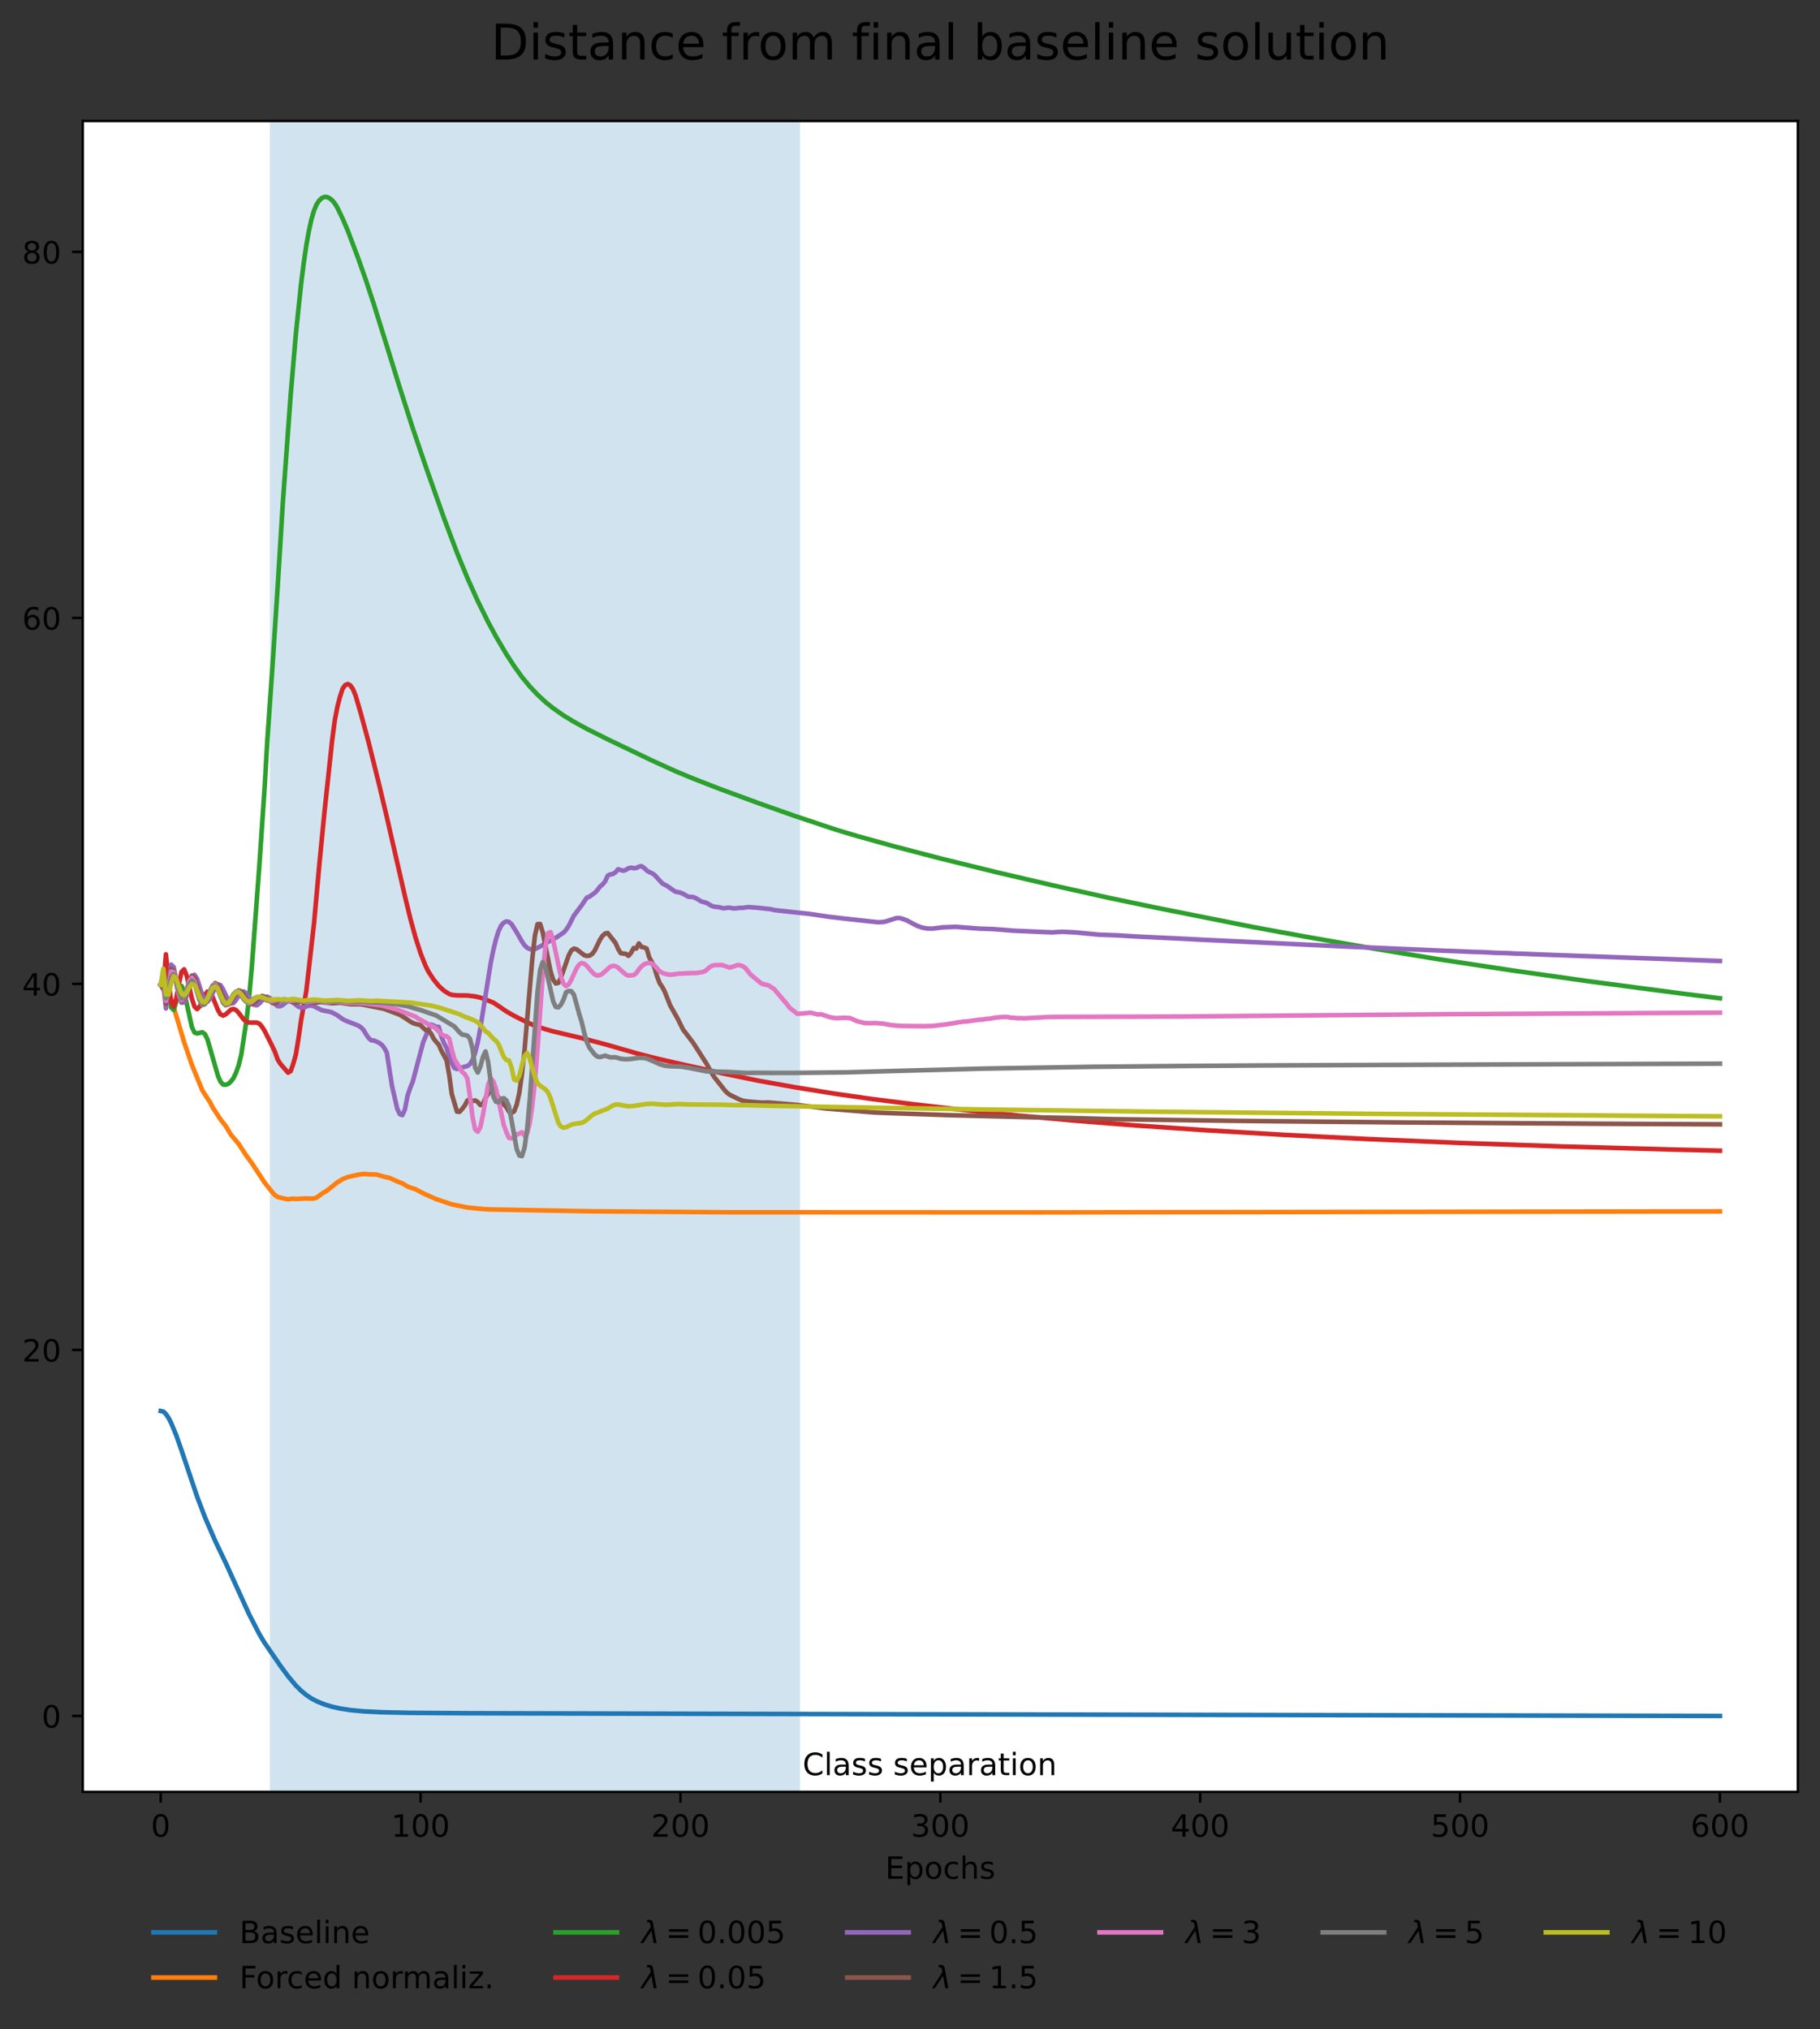 <?xml version="1.0" encoding="utf-8" standalone="no"?>
<!DOCTYPE svg PUBLIC "-//W3C//DTD SVG 1.1//EN"
  "http://www.w3.org/Graphics/SVG/1.1/DTD/svg11.dtd">
<!-- Created with matplotlib (https://matplotlib.org/) -->
<svg height="660.13pt" version="1.1" viewBox="0 0 592.125 660.13" width="592.125pt" xmlns="http://www.w3.org/2000/svg" xmlns:xlink="http://www.w3.org/1999/xlink">
 <rect x="0" y="0" width="592.125" height="660.13" fill="#333333" stroke="none"/>
 <defs>
  <style type="text/css">*{stroke-linecap:butt;stroke-linejoin:round;}</style>
 </defs>
 <g id="figure_1">
  <g id="patch_1">
   <path d="M 0 660.13 
L 592.125 660.13 
L 592.125 0 
L 0 0 
z
" style="fill:none;"/>
  </g>
  <g id="axes_1">
   <g id="patch_2">
    <path d="M 26.925 582.957 
L 584.925 582.957 
L 584.925 39.358 
L 26.925 39.358 
z
" style="fill:#ffffff;"/>
   </g>
   <g id="patch_3">
    <path clip-path="url(#p7d1d1f508d)" d="M 87.798 582.957 
L 260.27 582.957 
L 260.27 39.358 
L 87.798 39.358 
z
" style="fill:#1f77b4;opacity:0.2;"/>
   </g>
   <g id="matplotlib.axis_1">
    <g id="xtick_1">
     <g id="line2d_1">
      <defs>
       <path d="M 0 0 
L 0 3.5 
" id="m29afd9e462" style="stroke:#000000;stroke-width:0.8;"/>
      </defs>
      <g>
       <use style="stroke:#000000;stroke-width:0.8;" x="52.289" xlink:href="#m29afd9e462" y="582.957"/>
      </g>
     </g>
     <g id="text_1">
      <!-- 0 -->
      <g transform="translate(49.107 597.556)scale(0.1 -0.1)">
       <defs>
        <path d="M 31.781 66.406 
Q 24.172 66.406 20.328 58.906 
Q 16.5 51.422 16.5 36.375 
Q 16.5 21.391 20.328 13.891 
Q 24.172 6.391 31.781 6.391 
Q 39.453 6.391 43.281 13.891 
Q 47.125 21.391 47.125 36.375 
Q 47.125 51.422 43.281 58.906 
Q 39.453 66.406 31.781 66.406 
z
M 31.781 74.219 
Q 44.047 74.219 50.516 64.516 
Q 56.984 54.828 56.984 36.375 
Q 56.984 17.969 50.516 8.266 
Q 44.047 -1.422 31.781 -1.422 
Q 19.531 -1.422 13.062 8.266 
Q 6.594 17.969 6.594 36.375 
Q 6.594 54.828 13.062 64.516 
Q 19.531 74.219 31.781 74.219 
z
" id="DejaVuSans-48"/>
       </defs>
       <use xlink:href="#DejaVuSans-48"/>
      </g>
     </g>
    </g>
    <g id="xtick_2">
     <g id="line2d_2">
      <g>
       <use style="stroke:#000000;stroke-width:0.8;" x="136.834" xlink:href="#m29afd9e462" y="582.957"/>
      </g>
     </g>
     <g id="text_2">
      <!-- 100 -->
      <g transform="translate(127.29 597.556)scale(0.1 -0.1)">
       <defs>
        <path d="M 12.406 8.297 
L 28.516 8.297 
L 28.516 63.922 
L 10.984 60.406 
L 10.984 69.391 
L 28.422 72.906 
L 38.281 72.906 
L 38.281 8.297 
L 54.391 8.297 
L 54.391 0 
L 12.406 0 
z
" id="DejaVuSans-49"/>
       </defs>
       <use xlink:href="#DejaVuSans-49"/>
       <use x="63.623" xlink:href="#DejaVuSans-48"/>
       <use x="127.246" xlink:href="#DejaVuSans-48"/>
      </g>
     </g>
    </g>
    <g id="xtick_3">
     <g id="line2d_3">
      <g>
       <use style="stroke:#000000;stroke-width:0.8;" x="221.38" xlink:href="#m29afd9e462" y="582.957"/>
      </g>
     </g>
     <g id="text_3">
      <!-- 200 -->
      <g transform="translate(211.836 597.556)scale(0.1 -0.1)">
       <defs>
        <path d="M 19.188 8.297 
L 53.609 8.297 
L 53.609 0 
L 7.328 0 
L 7.328 8.297 
Q 12.938 14.109 22.625 23.891 
Q 32.328 33.688 34.812 36.531 
Q 39.547 41.844 41.422 45.531 
Q 43.312 49.219 43.312 52.781 
Q 43.312 58.594 39.234 62.25 
Q 35.156 65.922 28.609 65.922 
Q 23.969 65.922 18.812 64.312 
Q 13.672 62.703 7.812 59.422 
L 7.812 69.391 
Q 13.766 71.781 18.938 73 
Q 24.125 74.219 28.422 74.219 
Q 39.75 74.219 46.484 68.547 
Q 53.219 62.891 53.219 53.422 
Q 53.219 48.922 51.531 44.891 
Q 49.859 40.875 45.406 35.406 
Q 44.188 33.984 37.641 27.219 
Q 31.109 20.453 19.188 8.297 
z
" id="DejaVuSans-50"/>
       </defs>
       <use xlink:href="#DejaVuSans-50"/>
       <use x="63.623" xlink:href="#DejaVuSans-48"/>
       <use x="127.246" xlink:href="#DejaVuSans-48"/>
      </g>
     </g>
    </g>
    <g id="xtick_4">
     <g id="line2d_4">
      <g>
       <use style="stroke:#000000;stroke-width:0.8;" x="305.925" xlink:href="#m29afd9e462" y="582.957"/>
      </g>
     </g>
     <g id="text_4">
      <!-- 300 -->
      <g transform="translate(296.381 597.556)scale(0.1 -0.1)">
       <defs>
        <path d="M 40.578 39.312 
Q 47.656 37.797 51.625 33 
Q 55.609 28.219 55.609 21.188 
Q 55.609 10.406 48.188 4.484 
Q 40.766 -1.422 27.094 -1.422 
Q 22.516 -1.422 17.656 -0.516 
Q 12.797 0.391 7.625 2.203 
L 7.625 11.719 
Q 11.719 9.328 16.594 8.109 
Q 21.484 6.891 26.812 6.891 
Q 36.078 6.891 40.938 10.547 
Q 45.797 14.203 45.797 21.188 
Q 45.797 27.641 41.281 31.266 
Q 36.766 34.906 28.719 34.906 
L 20.219 34.906 
L 20.219 43.016 
L 29.109 43.016 
Q 36.375 43.016 40.234 45.922 
Q 44.094 48.828 44.094 54.297 
Q 44.094 59.906 40.109 62.906 
Q 36.141 65.922 28.719 65.922 
Q 24.656 65.922 20.016 65.031 
Q 15.375 64.156 9.812 62.312 
L 9.812 71.094 
Q 15.438 72.656 20.344 73.438 
Q 25.25 74.219 29.594 74.219 
Q 40.828 74.219 47.359 69.109 
Q 53.906 64.016 53.906 55.328 
Q 53.906 49.266 50.438 45.094 
Q 46.969 40.922 40.578 39.312 
z
" id="DejaVuSans-51"/>
       </defs>
       <use xlink:href="#DejaVuSans-51"/>
       <use x="63.623" xlink:href="#DejaVuSans-48"/>
       <use x="127.246" xlink:href="#DejaVuSans-48"/>
      </g>
     </g>
    </g>
    <g id="xtick_5">
     <g id="line2d_5">
      <g>
       <use style="stroke:#000000;stroke-width:0.8;" x="390.47" xlink:href="#m29afd9e462" y="582.957"/>
      </g>
     </g>
     <g id="text_5">
      <!-- 400 -->
      <g transform="translate(380.927 597.556)scale(0.1 -0.1)">
       <defs>
        <path d="M 37.797 64.312 
L 12.891 25.391 
L 37.797 25.391 
z
M 35.203 72.906 
L 47.609 72.906 
L 47.609 25.391 
L 58.016 25.391 
L 58.016 17.188 
L 47.609 17.188 
L 47.609 0 
L 37.797 0 
L 37.797 17.188 
L 4.891 17.188 
L 4.891 26.703 
z
" id="DejaVuSans-52"/>
       </defs>
       <use xlink:href="#DejaVuSans-52"/>
       <use x="63.623" xlink:href="#DejaVuSans-48"/>
       <use x="127.246" xlink:href="#DejaVuSans-48"/>
      </g>
     </g>
    </g>
    <g id="xtick_6">
     <g id="line2d_6">
      <g>
       <use style="stroke:#000000;stroke-width:0.8;" x="475.016" xlink:href="#m29afd9e462" y="582.957"/>
      </g>
     </g>
     <g id="text_6">
      <!-- 500 -->
      <g transform="translate(465.472 597.556)scale(0.1 -0.1)">
       <defs>
        <path d="M 10.797 72.906 
L 49.516 72.906 
L 49.516 64.594 
L 19.828 64.594 
L 19.828 46.734 
Q 21.969 47.469 24.109 47.828 
Q 26.266 48.188 28.422 48.188 
Q 40.625 48.188 47.75 41.5 
Q 54.891 34.812 54.891 23.391 
Q 54.891 11.625 47.562 5.094 
Q 40.234 -1.422 26.906 -1.422 
Q 22.312 -1.422 17.547 -0.641 
Q 12.797 0.141 7.719 1.703 
L 7.719 11.625 
Q 12.109 9.234 16.797 8.062 
Q 21.484 6.891 26.703 6.891 
Q 35.156 6.891 40.078 11.328 
Q 45.016 15.766 45.016 23.391 
Q 45.016 31 40.078 35.438 
Q 35.156 39.891 26.703 39.891 
Q 22.75 39.891 18.812 39.016 
Q 14.891 38.141 10.797 36.281 
z
" id="DejaVuSans-53"/>
       </defs>
       <use xlink:href="#DejaVuSans-53"/>
       <use x="63.623" xlink:href="#DejaVuSans-48"/>
       <use x="127.246" xlink:href="#DejaVuSans-48"/>
      </g>
     </g>
    </g>
    <g id="xtick_7">
     <g id="line2d_7">
      <g>
       <use style="stroke:#000000;stroke-width:0.8;" x="559.561" xlink:href="#m29afd9e462" y="582.957"/>
      </g>
     </g>
     <g id="text_7">
      <!-- 600 -->
      <g transform="translate(550.018 597.556)scale(0.1 -0.1)">
       <defs>
        <path d="M 33.016 40.375 
Q 26.375 40.375 22.484 35.828 
Q 18.609 31.297 18.609 23.391 
Q 18.609 15.531 22.484 10.953 
Q 26.375 6.391 33.016 6.391 
Q 39.656 6.391 43.531 10.953 
Q 47.406 15.531 47.406 23.391 
Q 47.406 31.297 43.531 35.828 
Q 39.656 40.375 33.016 40.375 
z
M 52.594 71.297 
L 52.594 62.312 
Q 48.875 64.062 45.094 64.984 
Q 41.312 65.922 37.594 65.922 
Q 27.828 65.922 22.672 59.328 
Q 17.531 52.734 16.797 39.406 
Q 19.672 43.656 24.016 45.922 
Q 28.375 48.188 33.594 48.188 
Q 44.578 48.188 50.953 41.516 
Q 57.328 34.859 57.328 23.391 
Q 57.328 12.156 50.688 5.359 
Q 44.047 -1.422 33.016 -1.422 
Q 20.359 -1.422 13.672 8.266 
Q 6.984 17.969 6.984 36.375 
Q 6.984 53.656 15.188 63.938 
Q 23.391 74.219 37.203 74.219 
Q 40.922 74.219 44.703 73.484 
Q 48.484 72.75 52.594 71.297 
z
" id="DejaVuSans-54"/>
       </defs>
       <use xlink:href="#DejaVuSans-54"/>
       <use x="63.623" xlink:href="#DejaVuSans-48"/>
       <use x="127.246" xlink:href="#DejaVuSans-48"/>
      </g>
     </g>
    </g>
    <g id="text_8">
     <!-- Epochs -->
     <g transform="translate(288.009 611.234)scale(0.1 -0.1)">
      <defs>
       <path d="M 9.812 72.906 
L 55.906 72.906 
L 55.906 64.594 
L 19.672 64.594 
L 19.672 43.016 
L 54.391 43.016 
L 54.391 34.719 
L 19.672 34.719 
L 19.672 8.297 
L 56.781 8.297 
L 56.781 0 
L 9.812 0 
z
" id="DejaVuSans-69"/>
       <path d="M 18.109 8.203 
L 18.109 -20.797 
L 9.078 -20.797 
L 9.078 54.688 
L 18.109 54.688 
L 18.109 46.391 
Q 20.953 51.266 25.266 53.625 
Q 29.594 56 35.594 56 
Q 45.562 56 51.781 48.094 
Q 58.016 40.188 58.016 27.297 
Q 58.016 14.406 51.781 6.484 
Q 45.562 -1.422 35.594 -1.422 
Q 29.594 -1.422 25.266 0.953 
Q 20.953 3.328 18.109 8.203 
z
M 48.688 27.297 
Q 48.688 37.203 44.609 42.844 
Q 40.531 48.484 33.406 48.484 
Q 26.266 48.484 22.188 42.844 
Q 18.109 37.203 18.109 27.297 
Q 18.109 17.391 22.188 11.75 
Q 26.266 6.109 33.406 6.109 
Q 40.531 6.109 44.609 11.75 
Q 48.688 17.391 48.688 27.297 
z
" id="DejaVuSans-112"/>
       <path d="M 30.609 48.391 
Q 23.391 48.391 19.188 42.75 
Q 14.984 37.109 14.984 27.297 
Q 14.984 17.484 19.156 11.844 
Q 23.344 6.203 30.609 6.203 
Q 37.797 6.203 41.984 11.859 
Q 46.188 17.531 46.188 27.297 
Q 46.188 37.016 41.984 42.703 
Q 37.797 48.391 30.609 48.391 
z
M 30.609 56 
Q 42.328 56 49.016 48.375 
Q 55.719 40.766 55.719 27.297 
Q 55.719 13.875 49.016 6.219 
Q 42.328 -1.422 30.609 -1.422 
Q 18.844 -1.422 12.172 6.219 
Q 5.516 13.875 5.516 27.297 
Q 5.516 40.766 12.172 48.375 
Q 18.844 56 30.609 56 
z
" id="DejaVuSans-111"/>
       <path d="M 48.781 52.594 
L 48.781 44.188 
Q 44.969 46.297 41.141 47.344 
Q 37.312 48.391 33.406 48.391 
Q 24.656 48.391 19.812 42.844 
Q 14.984 37.312 14.984 27.297 
Q 14.984 17.281 19.812 11.734 
Q 24.656 6.203 33.406 6.203 
Q 37.312 6.203 41.141 7.25 
Q 44.969 8.297 48.781 10.406 
L 48.781 2.094 
Q 45.016 0.344 40.984 -0.531 
Q 36.969 -1.422 32.422 -1.422 
Q 20.062 -1.422 12.781 6.344 
Q 5.516 14.109 5.516 27.297 
Q 5.516 40.672 12.859 48.328 
Q 20.219 56 33.016 56 
Q 37.156 56 41.109 55.141 
Q 45.062 54.297 48.781 52.594 
z
" id="DejaVuSans-99"/>
       <path d="M 54.891 33.016 
L 54.891 0 
L 45.906 0 
L 45.906 32.719 
Q 45.906 40.484 42.875 44.328 
Q 39.844 48.188 33.797 48.188 
Q 26.516 48.188 22.312 43.547 
Q 18.109 38.922 18.109 30.906 
L 18.109 0 
L 9.078 0 
L 9.078 75.984 
L 18.109 75.984 
L 18.109 46.188 
Q 21.344 51.125 25.703 53.562 
Q 30.078 56 35.797 56 
Q 45.219 56 50.047 50.172 
Q 54.891 44.344 54.891 33.016 
z
" id="DejaVuSans-104"/>
       <path d="M 44.281 53.078 
L 44.281 44.578 
Q 40.484 46.531 36.375 47.5 
Q 32.281 48.484 27.875 48.484 
Q 21.188 48.484 17.844 46.438 
Q 14.5 44.391 14.5 40.281 
Q 14.5 37.156 16.891 35.375 
Q 19.281 33.594 26.516 31.984 
L 29.594 31.297 
Q 39.156 29.25 43.188 25.516 
Q 47.219 21.781 47.219 15.094 
Q 47.219 7.469 41.188 3.016 
Q 35.156 -1.422 24.609 -1.422 
Q 20.219 -1.422 15.453 -0.562 
Q 10.688 0.297 5.422 2 
L 5.422 11.281 
Q 10.406 8.688 15.234 7.391 
Q 20.062 6.109 24.812 6.109 
Q 31.156 6.109 34.562 8.281 
Q 37.984 10.453 37.984 14.406 
Q 37.984 18.062 35.516 20.016 
Q 33.062 21.969 24.703 23.781 
L 21.578 24.516 
Q 13.234 26.266 9.516 29.906 
Q 5.812 33.547 5.812 39.891 
Q 5.812 47.609 11.281 51.797 
Q 16.75 56 26.812 56 
Q 31.781 56 36.172 55.266 
Q 40.578 54.547 44.281 53.078 
z
" id="DejaVuSans-115"/>
      </defs>
      <use xlink:href="#DejaVuSans-69"/>
      <use x="63.184" xlink:href="#DejaVuSans-112"/>
      <use x="126.66" xlink:href="#DejaVuSans-111"/>
      <use x="187.842" xlink:href="#DejaVuSans-99"/>
      <use x="242.822" xlink:href="#DejaVuSans-104"/>
      <use x="306.201" xlink:href="#DejaVuSans-115"/>
     </g>
    </g>
   </g>
   <g id="matplotlib.axis_2">
    <g id="ytick_1">
     <g id="line2d_8">
      <defs>
       <path d="M 0 0 
L -3.5 0 
" id="m3c8bb91c45" style="stroke:#000000;stroke-width:0.8;"/>
      </defs>
      <g>
       <use style="stroke:#000000;stroke-width:0.8;" x="26.925" xlink:href="#m3c8bb91c45" y="558.248"/>
      </g>
     </g>
     <g id="text_9">
      <!-- 0 -->
      <g transform="translate(13.562 562.048)scale(0.1 -0.1)">
       <use xlink:href="#DejaVuSans-48"/>
      </g>
     </g>
    </g>
    <g id="ytick_2">
     <g id="line2d_9">
      <g>
       <use style="stroke:#000000;stroke-width:0.8;" x="26.925" xlink:href="#m3c8bb91c45" y="439.172"/>
      </g>
     </g>
     <g id="text_10">
      <!-- 20 -->
      <g transform="translate(7.2 442.971)scale(0.1 -0.1)">
       <use xlink:href="#DejaVuSans-50"/>
       <use x="63.623" xlink:href="#DejaVuSans-48"/>
      </g>
     </g>
    </g>
    <g id="ytick_3">
     <g id="line2d_10">
      <g>
       <use style="stroke:#000000;stroke-width:0.8;" x="26.925" xlink:href="#m3c8bb91c45" y="320.095"/>
      </g>
     </g>
     <g id="text_11">
      <!-- 40 -->
      <g transform="translate(7.2 323.894)scale(0.1 -0.1)">
       <use xlink:href="#DejaVuSans-52"/>
       <use x="63.623" xlink:href="#DejaVuSans-48"/>
      </g>
     </g>
    </g>
    <g id="ytick_4">
     <g id="line2d_11">
      <g>
       <use style="stroke:#000000;stroke-width:0.8;" x="26.925" xlink:href="#m3c8bb91c45" y="201.018"/>
      </g>
     </g>
     <g id="text_12">
      <!-- 60 -->
      <g transform="translate(7.2 204.818)scale(0.1 -0.1)">
       <use xlink:href="#DejaVuSans-54"/>
       <use x="63.623" xlink:href="#DejaVuSans-48"/>
      </g>
     </g>
    </g>
    <g id="ytick_5">
     <g id="line2d_12">
      <g>
       <use style="stroke:#000000;stroke-width:0.8;" x="26.925" xlink:href="#m3c8bb91c45" y="81.942"/>
      </g>
     </g>
     <g id="text_13">
      <!-- 80 -->
      <g transform="translate(7.2 85.741)scale(0.1 -0.1)">
       <defs>
        <path d="M 31.781 34.625 
Q 24.75 34.625 20.719 30.859 
Q 16.703 27.094 16.703 20.516 
Q 16.703 13.922 20.719 10.156 
Q 24.75 6.391 31.781 6.391 
Q 38.812 6.391 42.859 10.172 
Q 46.922 13.969 46.922 20.516 
Q 46.922 27.094 42.891 30.859 
Q 38.875 34.625 31.781 34.625 
z
M 21.922 38.812 
Q 15.578 40.375 12.031 44.719 
Q 8.5 49.078 8.5 55.328 
Q 8.5 64.062 14.719 69.141 
Q 20.953 74.219 31.781 74.219 
Q 42.672 74.219 48.875 69.141 
Q 55.078 64.062 55.078 55.328 
Q 55.078 49.078 51.531 44.719 
Q 48 40.375 41.703 38.812 
Q 48.828 37.156 52.797 32.312 
Q 56.781 27.484 56.781 20.516 
Q 56.781 9.906 50.312 4.234 
Q 43.844 -1.422 31.781 -1.422 
Q 19.734 -1.422 13.25 4.234 
Q 6.781 9.906 6.781 20.516 
Q 6.781 27.484 10.781 32.312 
Q 14.797 37.156 21.922 38.812 
z
M 18.312 54.391 
Q 18.312 48.734 21.844 45.562 
Q 25.391 42.391 31.781 42.391 
Q 38.141 42.391 41.719 45.562 
Q 45.312 48.734 45.312 54.391 
Q 45.312 60.062 41.719 63.234 
Q 38.141 66.406 31.781 66.406 
Q 25.391 66.406 21.844 63.234 
Q 18.312 60.062 18.312 54.391 
z
" id="DejaVuSans-56"/>
       </defs>
       <use xlink:href="#DejaVuSans-56"/>
       <use x="63.623" xlink:href="#DejaVuSans-48"/>
      </g>
     </g>
    </g>
   </g>
   <g id="line2d_13">
    <path clip-path="url(#p7d1d1f508d)" d="M 52.289 459.047 
L 53.134 459.218 
L 53.98 460.033 
L 54.825 461.26 
L 55.67 462.917 
L 57.361 466.996 
L 59.052 471.828 
L 64.125 486.894 
L 66.661 493.562 
L 70.043 501.38 
L 73.425 508.445 
L 81.034 525.15 
L 84.416 531.716 
L 86.107 534.504 
L 91.18 541.882 
L 93.716 545.319 
L 96.252 548.349 
L 97.943 550.032 
L 99.634 551.431 
L 101.325 552.569 
L 103.016 553.463 
L 105.552 554.496 
L 108.089 555.267 
L 110.625 555.83 
L 114.007 556.347 
L 118.234 556.751 
L 124.152 557.047 
L 133.452 557.25 
L 152.052 557.373 
L 282.252 557.686 
L 559.561 558.248 
L 559.561 558.248 
" style="fill:none;stroke:#1f77b4;stroke-linecap:square;stroke-width:1.5;"/>
   </g>
   <g id="line2d_14">
    <path clip-path="url(#p7d1d1f508d)" d="M 52.289 320.368 
L 53.134 320.803 
L 53.98 321.564 
L 54.825 322.973 
L 55.67 325.059 
L 57.361 330.509 
L 59.898 339.041 
L 62.434 346.433 
L 65.816 354.716 
L 67.507 357.349 
L 68.352 358.628 
L 69.198 360.289 
L 71.734 364.18 
L 73.425 366.315 
L 75.116 369.126 
L 77.652 372.157 
L 80.189 376.042 
L 81.88 378.322 
L 86.107 384.762 
L 88.643 387.947 
L 89.489 388.834 
L 90.334 389.432 
L 92.87 390.023 
L 93.716 390.15 
L 95.407 389.954 
L 96.252 390.055 
L 99.634 389.888 
L 101.325 389.949 
L 102.17 389.902 
L 103.016 389.618 
L 104.707 388.37 
L 106.398 387.331 
L 109.78 384.641 
L 111.47 383.604 
L 113.161 382.92 
L 116.543 382.168 
L 118.234 381.937 
L 120.77 382.086 
L 122.461 382.115 
L 124.998 382.837 
L 126.689 383.195 
L 129.225 384.339 
L 130.916 384.995 
L 132.607 386.002 
L 133.452 386.34 
L 135.143 386.871 
L 137.68 388.229 
L 140.216 389.363 
L 141.907 390.105 
L 146.98 391.817 
L 152.052 392.833 
L 157.125 393.355 
L 159.661 393.483 
L 191.789 394.065 
L 236.598 394.388 
L 338.052 394.435 
L 559.561 394.099 
L 559.561 394.099 
" style="fill:none;stroke:#ff7f0e;stroke-linecap:square;stroke-width:1.5;"/>
   </g>
   <g id="line2d_15">
    <path clip-path="url(#p7d1d1f508d)" d="M 52.289 320.368 
L 53.134 321.915 
L 53.98 312.855 
L 54.825 321.043 
L 55.67 327.784 
L 56.516 328.559 
L 57.361 325.791 
L 58.207 322.042 
L 59.052 320.749 
L 59.898 322.6 
L 62.434 334.159 
L 63.28 335.921 
L 64.125 336.226 
L 65.816 335.827 
L 66.661 336.417 
L 67.507 338.163 
L 70.889 349.935 
L 71.734 351.891 
L 72.58 352.834 
L 73.425 352.919 
L 74.27 352.636 
L 75.116 351.855 
L 75.961 350.755 
L 76.807 348.953 
L 77.652 346.566 
L 78.498 343.105 
L 80.189 331.957 
L 81.034 324.614 
L 81.88 315.223 
L 84.416 281.077 
L 86.107 255.975 
L 86.952 241.243 
L 88.643 216.828 
L 90.334 190.943 
L 92.025 163.457 
L 94.561 128.601 
L 96.252 108.7 
L 97.943 92.497 
L 98.789 85.745 
L 99.634 79.965 
L 100.48 75.185 
L 101.325 71.355 
L 102.17 68.475 
L 103.016 66.485 
L 103.861 65.2 
L 104.707 64.447 
L 105.552 64.067 
L 106.398 64.11 
L 107.243 64.508 
L 108.089 65.175 
L 108.934 66.213 
L 109.78 67.591 
L 111.47 71.129 
L 113.161 75.074 
L 116.543 84.051 
L 119.08 91.254 
L 121.616 98.958 
L 125.843 112.507 
L 130.07 126.139 
L 134.298 139.352 
L 138.525 151.801 
L 144.443 168.564 
L 148.67 179.769 
L 152.052 188.008 
L 155.434 195.534 
L 158.816 202.377 
L 161.352 207.074 
L 164.734 212.806 
L 167.27 216.718 
L 169.807 220.238 
L 172.343 223.306 
L 174.88 225.996 
L 177.416 228.353 
L 179.952 230.394 
L 183.334 232.76 
L 186.716 234.813 
L 190.943 237.13 
L 197.707 240.519 
L 212.08 247.399 
L 219.689 250.862 
L 225.607 253.32 
L 234.061 256.617 
L 246.743 261.282 
L 258.58 265.456 
L 272.107 269.97 
L 278.87 271.993 
L 291.552 275.52 
L 305.925 279.27 
L 324.525 283.847 
L 342.28 287.977 
L 360.88 292.127 
L 375.252 295.125 
L 407.38 301.547 
L 424.289 304.655 
L 447.116 308.648 
L 468.252 312.11 
L 491.925 315.709 
L 516.443 319.185 
L 546.88 323.195 
L 559.561 324.791 
L 559.561 324.791 
" style="fill:none;stroke:#2ca02c;stroke-linecap:square;stroke-width:1.5;"/>
   </g>
   <g id="line2d_16">
    <path clip-path="url(#p7d1d1f508d)" d="M 52.289 320.368 
L 53.134 321.544 
L 53.98 310.484 
L 54.825 318.889 
L 55.67 326.061 
L 56.516 327.429 
L 57.361 324.756 
L 58.207 320.112 
L 59.052 316.187 
L 59.898 315.357 
L 60.743 317.427 
L 62.434 324.877 
L 63.28 327.489 
L 64.125 328.299 
L 64.97 327.453 
L 66.661 323.657 
L 67.507 322.604 
L 68.352 322.889 
L 69.198 324.382 
L 70.889 328.56 
L 71.734 329.983 
L 72.58 330.41 
L 73.425 330.022 
L 75.116 328.469 
L 75.961 328.241 
L 76.807 328.613 
L 77.652 329.527 
L 79.343 331.743 
L 80.189 332.4 
L 81.034 332.662 
L 83.57 332.678 
L 84.416 333.065 
L 85.261 334.064 
L 86.107 335.392 
L 88.643 340.471 
L 89.489 342.315 
L 90.334 344.677 
L 91.18 346.055 
L 93.716 348.974 
L 94.561 348.496 
L 95.407 346.085 
L 96.252 343.074 
L 97.098 337.945 
L 97.943 332.022 
L 99.634 322.509 
L 102.17 300.367 
L 103.861 281.641 
L 105.552 264.275 
L 108.089 240.621 
L 108.934 234.267 
L 109.78 229.88 
L 110.625 226.628 
L 111.47 224.048 
L 112.316 222.868 
L 113.161 222.533 
L 114.007 223.001 
L 114.852 224.236 
L 115.698 226.324 
L 117.389 232.121 
L 119.925 241.491 
L 123.307 255.085 
L 125.843 265.792 
L 131.761 291.664 
L 133.452 298.637 
L 135.143 304.849 
L 136.834 310.14 
L 138.525 314.388 
L 139.37 316.075 
L 141.061 318.661 
L 142.752 320.755 
L 144.443 322.306 
L 146.134 323.364 
L 146.98 323.66 
L 148.67 323.83 
L 152.052 323.868 
L 154.589 324.171 
L 156.28 324.555 
L 158.816 325.496 
L 160.507 326.189 
L 162.198 327.282 
L 164.734 329.042 
L 167.27 330.481 
L 170.652 332.18 
L 174.034 333.75 
L 177.416 334.815 
L 179.952 335.541 
L 189.252 337.737 
L 196.861 339.733 
L 207.852 342.884 
L 214.616 344.598 
L 222.225 346.334 
L 235.752 349.342 
L 246.743 351.59 
L 258.58 353.714 
L 271.261 355.769 
L 283.098 357.47 
L 297.47 359.294 
L 313.534 361.127 
L 331.289 362.933 
L 349.889 364.605 
L 370.18 366.197 
L 392.161 367.695 
L 418.37 369.24 
L 445.425 370.593 
L 475.016 371.834 
L 507.989 372.975 
L 544.343 373.994 
L 559.561 374.358 
L 559.561 374.358 
" style="fill:none;stroke:#d62728;stroke-linecap:square;stroke-width:1.5;"/>
   </g>
   <g id="line2d_17">
    <path clip-path="url(#p7d1d1f508d)" d="M 52.289 320.368 
L 53.134 319.73 
L 53.98 328.082 
L 55.67 313.816 
L 56.516 314.636 
L 58.207 323.596 
L 59.052 326.22 
L 59.898 326.118 
L 60.743 323.912 
L 61.589 320.701 
L 62.434 317.948 
L 63.28 317.133 
L 64.125 318.429 
L 65.816 323.742 
L 66.661 325.55 
L 67.507 325.905 
L 68.352 324.887 
L 70.043 321.261 
L 70.889 320.254 
L 71.734 320.5 
L 72.58 321.874 
L 74.27 325.54 
L 75.116 326.467 
L 75.961 326.322 
L 76.807 325.292 
L 77.652 323.913 
L 78.498 322.842 
L 79.343 322.576 
L 80.189 323.243 
L 81.88 325.976 
L 82.725 326.92 
L 83.57 327.059 
L 84.416 326.432 
L 86.107 324.543 
L 86.952 324.257 
L 87.798 324.697 
L 89.489 326.684 
L 90.334 327.341 
L 91.18 327.391 
L 92.025 326.912 
L 92.87 326.231 
L 93.716 325.753 
L 94.561 325.743 
L 95.407 326.205 
L 97.098 327.539 
L 97.943 327.838 
L 98.789 327.761 
L 100.48 327.182 
L 101.325 327.136 
L 102.17 327.373 
L 104.707 328.666 
L 106.398 329.002 
L 107.243 329.145 
L 108.089 329.405 
L 109.78 330.328 
L 111.47 331.548 
L 112.316 332.001 
L 116.543 333.644 
L 117.389 334.207 
L 118.234 335.018 
L 119.08 336.47 
L 119.925 337.685 
L 120.77 338.448 
L 121.616 338.507 
L 123.307 339.235 
L 124.152 339.854 
L 124.998 340.891 
L 125.843 342.446 
L 127.534 353.253 
L 129.225 360.663 
L 130.07 362.486 
L 130.916 362.784 
L 131.761 360.891 
L 132.607 356.422 
L 133.452 353.949 
L 134.298 351.845 
L 137.68 339.077 
L 139.37 335.037 
L 140.216 333.317 
L 141.061 333.6 
L 141.907 334.071 
L 142.752 334.083 
L 143.598 337.216 
L 144.443 339.315 
L 145.289 340.921 
L 146.134 343.862 
L 146.98 345.864 
L 147.825 347.468 
L 148.67 347.796 
L 150.361 347.25 
L 152.052 346.816 
L 152.898 346.212 
L 153.743 344.775 
L 154.589 342.494 
L 155.434 339.12 
L 156.28 334.448 
L 159.661 313.229 
L 160.507 309.071 
L 161.352 305.624 
L 162.198 302.906 
L 163.043 301.143 
L 163.889 300.177 
L 164.734 299.758 
L 165.58 299.909 
L 166.425 300.656 
L 168.116 303.336 
L 169.807 306.301 
L 170.652 307.526 
L 171.498 308.36 
L 172.343 308.745 
L 173.189 308.858 
L 174.034 308.755 
L 175.725 307.956 
L 177.416 306.921 
L 180.798 305.115 
L 183.334 303.422 
L 184.18 302.503 
L 185.025 301.233 
L 186.716 297.878 
L 189.252 294.501 
L 190.943 292.007 
L 191.789 291.714 
L 193.48 290.477 
L 194.325 289.614 
L 195.17 288.469 
L 196.016 287.777 
L 196.861 286.769 
L 197.707 284.906 
L 198.552 284.443 
L 199.398 284.355 
L 200.243 283.773 
L 201.089 282.805 
L 202.78 283.284 
L 203.625 283.008 
L 204.47 282.467 
L 205.316 282.264 
L 206.161 282.444 
L 207.007 282.406 
L 207.852 281.958 
L 208.698 281.771 
L 209.543 282.355 
L 210.389 283.185 
L 211.234 283.718 
L 212.08 284.07 
L 212.925 284.62 
L 215.461 287.391 
L 217.152 288.296 
L 219.689 290.077 
L 221.38 290.405 
L 222.225 290.774 
L 223.916 291.72 
L 225.607 291.861 
L 226.452 292.244 
L 228.143 293.253 
L 229.834 293.726 
L 231.525 294.704 
L 232.37 294.977 
L 234.061 295.164 
L 234.907 295.42 
L 235.752 295.495 
L 236.598 295.312 
L 237.443 295.308 
L 238.289 295.484 
L 239.134 295.539 
L 240.825 295.343 
L 241.67 295.361 
L 243.361 295.102 
L 246.743 295.348 
L 250.97 295.822 
L 251.816 296.064 
L 261.116 297.088 
L 262.807 297.255 
L 265.343 297.608 
L 269.57 298.249 
L 276.334 299.028 
L 285.634 300.036 
L 287.325 299.962 
L 288.17 299.793 
L 291.552 298.706 
L 292.398 298.642 
L 293.243 298.791 
L 294.934 299.399 
L 298.316 301.171 
L 300.007 301.781 
L 301.698 302.082 
L 303.389 302.118 
L 306.77 301.691 
L 310.998 301.536 
L 318.607 302.114 
L 322.834 302.256 
L 326.216 302.498 
L 329.598 302.784 
L 342.28 303.334 
L 343.97 303.224 
L 345.661 303.138 
L 349.889 303.349 
L 357.498 304.082 
L 363.416 304.292 
L 370.18 304.707 
L 385.398 305.425 
L 391.316 305.735 
L 437.816 307.938 
L 469.943 309.313 
L 473.325 309.431 
L 479.243 309.688 
L 481.78 309.738 
L 486.852 309.995 
L 490.234 310.077 
L 492.77 310.211 
L 496.152 310.311 
L 498.689 310.434 
L 513.061 310.97 
L 522.361 311.296 
L 528.28 311.513 
L 535.889 311.783 
L 551.107 312.337 
L 559.561 312.639 
L 559.561 312.639 
" style="fill:none;stroke:#9467bd;stroke-linecap:square;stroke-width:1.5;"/>
   </g>
   <g id="line2d_18">
    <path clip-path="url(#p7d1d1f508d)" d="M 52.289 320.368 
L 53.134 318.215 
L 53.98 326.508 
L 55.67 315.274 
L 56.516 315.876 
L 58.207 323.918 
L 59.052 325.787 
L 59.898 324.832 
L 61.589 319.143 
L 62.434 317.415 
L 63.28 318.183 
L 64.125 320.799 
L 64.97 323.925 
L 65.816 326.146 
L 66.661 326.59 
L 67.507 325.264 
L 69.198 320.866 
L 70.043 319.839 
L 70.889 320.428 
L 71.734 322.318 
L 72.58 324.594 
L 73.425 326.312 
L 74.27 326.831 
L 75.116 326.093 
L 76.807 323.025 
L 77.652 322.222 
L 78.498 322.508 
L 79.343 323.689 
L 80.189 325.184 
L 81.034 326.339 
L 81.88 326.712 
L 82.725 326.259 
L 84.416 324.417 
L 85.261 324.012 
L 86.107 324.265 
L 88.643 326.317 
L 89.489 326.349 
L 90.334 325.98 
L 91.18 325.483 
L 92.025 325.155 
L 92.87 325.16 
L 95.407 326.128 
L 96.252 326.176 
L 98.789 325.746 
L 100.48 325.984 
L 102.17 326.194 
L 104.707 326.021 
L 106.398 326.242 
L 108.089 326.401 
L 110.625 326.219 
L 112.316 326.45 
L 114.007 326.698 
L 117.389 326.706 
L 124.998 328.225 
L 130.07 330.146 
L 131.761 331.171 
L 133.452 332.32 
L 134.298 332.787 
L 135.143 333.107 
L 136.834 333.513 
L 137.68 334.424 
L 138.525 335.15 
L 139.37 335.211 
L 140.216 336.221 
L 141.061 337.874 
L 141.907 338.966 
L 142.752 339.867 
L 143.598 341.822 
L 145.289 344.946 
L 146.134 349.657 
L 146.98 355.892 
L 148.67 361.648 
L 149.516 361.711 
L 150.361 360.773 
L 151.207 359.663 
L 152.052 358.044 
L 152.898 357.627 
L 153.743 358.183 
L 154.589 358.006 
L 155.434 358.517 
L 156.28 359.517 
L 157.125 359.117 
L 157.97 357.193 
L 159.661 354.549 
L 160.507 354.909 
L 162.198 357.015 
L 163.043 357.799 
L 163.889 359.335 
L 164.734 360.181 
L 165.58 361.618 
L 166.425 362.1 
L 167.27 361.552 
L 168.116 359.354 
L 168.961 355.478 
L 169.807 349.443 
L 170.652 341.699 
L 172.343 321.742 
L 173.189 311.861 
L 174.034 304.395 
L 174.88 300.669 
L 175.725 300.593 
L 176.57 303.324 
L 179.107 315.958 
L 179.952 318.703 
L 180.798 319.938 
L 181.643 319.774 
L 182.489 318.079 
L 185.025 310.825 
L 185.87 309.224 
L 186.716 308.618 
L 187.561 308.826 
L 190.098 310.773 
L 190.943 311.01 
L 191.789 310.92 
L 192.634 310.37 
L 193.48 309.264 
L 195.17 305.767 
L 196.016 304.469 
L 196.861 303.716 
L 197.707 303.544 
L 200.243 306.755 
L 201.089 308.675 
L 201.934 310.093 
L 203.625 310.326 
L 204.47 310.967 
L 205.316 309.982 
L 206.161 308.443 
L 207.007 308.593 
L 207.852 306.926 
L 208.698 308.087 
L 209.543 308.242 
L 210.389 308.599 
L 211.234 311.477 
L 212.08 312.985 
L 212.925 314.774 
L 213.77 317.629 
L 214.616 319.869 
L 215.461 321.072 
L 216.307 322.704 
L 217.998 327.01 
L 220.534 331.524 
L 222.225 334.954 
L 223.916 337.156 
L 225.607 339.392 
L 229.834 345.995 
L 231.525 349.067 
L 232.37 350.388 
L 235.752 354.674 
L 236.598 355.569 
L 237.443 356.17 
L 239.98 357.431 
L 241.67 358.12 
L 243.361 358.368 
L 247.589 358.717 
L 250.125 358.683 
L 259.425 359.477 
L 268.725 360.626 
L 284.789 361.953 
L 291.552 362.208 
L 300.852 362.528 
L 308.461 362.792 
L 334.67 363.457 
L 348.198 363.735 
L 361.725 364.103 
L 403.152 364.663 
L 458.107 365.189 
L 521.516 365.603 
L 559.561 365.789 
L 559.561 365.789 
" style="fill:none;stroke:#8c564b;stroke-linecap:square;stroke-width:1.5;"/>
   </g>
   <g id="line2d_19">
    <path clip-path="url(#p7d1d1f508d)" d="M 52.289 320.368 
L 53.134 317.345 
L 53.98 325.617 
L 54.825 321.384 
L 55.67 316.053 
L 56.516 316.249 
L 58.207 323.716 
L 59.052 325.424 
L 59.898 324.405 
L 61.589 319.172 
L 62.434 318.089 
L 63.28 319.386 
L 64.97 325.18 
L 65.816 326.884 
L 66.661 326.663 
L 67.507 324.833 
L 68.352 322.377 
L 69.198 320.532 
L 70.043 320.213 
L 70.889 321.531 
L 72.58 325.926 
L 73.425 327.013 
L 74.27 326.726 
L 75.116 325.389 
L 75.961 323.743 
L 76.807 322.628 
L 77.652 322.567 
L 78.498 323.495 
L 79.343 324.868 
L 80.189 325.979 
L 81.034 326.386 
L 81.88 326.035 
L 83.57 324.561 
L 84.416 324.288 
L 85.261 324.521 
L 86.952 325.523 
L 87.798 325.75 
L 88.643 325.678 
L 90.334 325.28 
L 91.18 325.286 
L 93.716 325.668 
L 96.252 325.424 
L 97.943 325.711 
L 98.789 325.891 
L 99.634 325.945 
L 103.016 325.582 
L 106.398 326.058 
L 108.934 325.84 
L 110.625 325.974 
L 113.161 326.197 
L 117.389 326.293 
L 124.152 327.087 
L 129.225 328.45 
L 135.143 330.745 
L 135.989 331.334 
L 138.525 332.716 
L 139.37 333.267 
L 141.061 334.074 
L 141.907 334.705 
L 143.598 336.474 
L 144.443 336.945 
L 145.289 337.107 
L 146.134 337.861 
L 146.98 341.498 
L 147.825 344.536 
L 150.361 348.733 
L 151.207 349.43 
L 152.052 350.934 
L 152.898 356.696 
L 153.743 363.389 
L 154.589 367.455 
L 155.434 368.191 
L 156.28 366.716 
L 157.125 362.659 
L 158.816 352.864 
L 159.661 350.779 
L 160.507 351.802 
L 161.352 354.209 
L 163.889 365.913 
L 164.734 368.311 
L 165.58 370.171 
L 166.425 370.34 
L 167.27 370.236 
L 168.116 369.032 
L 168.961 368.795 
L 169.807 368.345 
L 170.652 369.436 
L 171.498 368.739 
L 172.343 365.383 
L 173.189 359.641 
L 174.034 351.642 
L 174.88 341.232 
L 176.57 317.192 
L 177.416 308.213 
L 178.261 303.586 
L 179.107 303.245 
L 179.952 305.866 
L 182.489 317.714 
L 183.334 320.025 
L 184.18 320.842 
L 185.025 320.251 
L 185.87 318.774 
L 187.561 315.045 
L 188.407 313.807 
L 189.252 313.309 
L 190.098 313.536 
L 190.943 314.266 
L 192.634 316.26 
L 193.48 317.025 
L 194.325 317.374 
L 195.17 317.236 
L 196.016 316.774 
L 198.552 314.495 
L 199.398 314.202 
L 200.243 314.327 
L 201.089 314.817 
L 203.625 317.079 
L 204.47 317.394 
L 206.161 317.225 
L 207.007 316.605 
L 207.852 315.376 
L 208.698 314.392 
L 209.543 313.725 
L 210.389 313.393 
L 211.234 313.282 
L 212.08 313.451 
L 212.925 314.1 
L 214.616 315.981 
L 215.461 316.519 
L 217.152 316.987 
L 217.998 317.092 
L 218.843 317.07 
L 220.534 316.785 
L 225.607 316.551 
L 226.452 316.587 
L 228.143 316.323 
L 228.989 316.129 
L 229.834 315.603 
L 230.68 314.804 
L 231.525 314.237 
L 232.37 313.99 
L 234.907 313.947 
L 237.443 314.802 
L 239.134 314.239 
L 239.98 313.965 
L 240.825 314.047 
L 241.67 314.358 
L 242.516 314.928 
L 244.207 317.063 
L 247.589 319.867 
L 248.434 320.231 
L 249.28 320.373 
L 250.125 320.629 
L 251.816 321.736 
L 256.043 326.714 
L 256.889 327.855 
L 259.425 329.844 
L 262.807 329.56 
L 263.652 329.451 
L 266.189 330.069 
L 267.034 329.942 
L 269.57 330.791 
L 271.261 331.179 
L 272.107 331.236 
L 274.643 331.127 
L 276.334 331.182 
L 277.18 331.487 
L 278.87 332.247 
L 281.407 332.845 
L 283.098 332.873 
L 284.789 332.841 
L 287.325 333.028 
L 289.861 333.499 
L 293.243 333.786 
L 300.852 333.856 
L 303.389 333.779 
L 307.616 333.289 
L 310.998 332.749 
L 311.843 332.561 
L 312.689 332.525 
L 313.534 332.31 
L 314.38 332.347 
L 318.607 331.744 
L 319.452 331.735 
L 321.143 331.469 
L 321.989 331.428 
L 323.68 331.084 
L 326.216 330.857 
L 327.907 330.856 
L 328.752 331.087 
L 329.598 331.091 
L 331.289 331.281 
L 332.134 331.216 
L 332.98 331.309 
L 341.434 330.845 
L 343.97 330.822 
L 384.552 330.714 
L 442.043 330.204 
L 472.48 329.938 
L 559.561 329.462 
L 559.561 329.462 
" style="fill:none;stroke:#e377c2;stroke-linecap:square;stroke-width:1.5;"/>
   </g>
   <g id="line2d_20">
    <path clip-path="url(#p7d1d1f508d)" d="M 52.289 320.368 
L 53.134 316.479 
L 53.98 324.782 
L 54.825 322.406 
L 55.67 317.756 
L 56.516 316.902 
L 57.361 319.522 
L 58.207 322.984 
L 59.052 324.889 
L 59.898 324.366 
L 61.589 319.979 
L 62.434 318.996 
L 63.28 320.147 
L 64.97 325.48 
L 65.816 327.006 
L 66.661 326.669 
L 67.507 324.762 
L 68.352 322.357 
L 69.198 320.691 
L 70.043 320.577 
L 70.889 322.04 
L 72.58 326.264 
L 73.425 327.054 
L 74.27 326.458 
L 75.961 323.427 
L 76.807 322.604 
L 77.652 322.85 
L 78.498 323.913 
L 79.343 325.16 
L 80.189 325.952 
L 81.034 326.001 
L 81.88 325.472 
L 82.725 324.794 
L 83.57 324.388 
L 84.416 324.441 
L 86.107 325.216 
L 86.952 325.398 
L 90.334 325.171 
L 92.025 325.591 
L 92.87 325.569 
L 95.407 325.048 
L 96.252 325.202 
L 97.943 325.745 
L 98.789 325.805 
L 102.17 325.33 
L 104.707 325.732 
L 112.316 325.764 
L 114.007 325.913 
L 118.234 325.896 
L 119.925 326.111 
L 124.152 326.207 
L 126.689 326.469 
L 129.225 326.743 
L 132.607 327.384 
L 136.834 328.609 
L 141.907 330.366 
L 143.598 331.39 
L 147.825 333.948 
L 149.516 335.872 
L 150.361 336.601 
L 151.207 336.705 
L 152.052 336.922 
L 152.898 337.935 
L 153.743 341.23 
L 154.589 347.405 
L 155.434 348.937 
L 156.28 347.044 
L 157.125 343.844 
L 157.97 342.072 
L 158.816 345.568 
L 159.661 352.017 
L 160.507 356.724 
L 161.352 358.434 
L 162.198 358.565 
L 163.043 357.646 
L 163.889 357.258 
L 164.734 357.967 
L 165.58 359.873 
L 168.116 373.867 
L 168.961 375.925 
L 169.807 376.128 
L 170.652 373.386 
L 171.498 367.392 
L 172.343 357.971 
L 174.88 322.666 
L 175.725 315.554 
L 176.57 313.004 
L 177.416 314.387 
L 179.952 325.707 
L 180.798 327.592 
L 181.643 327.743 
L 182.489 326.878 
L 183.334 325.205 
L 184.18 322.805 
L 185.025 322.409 
L 185.87 322.471 
L 186.716 323.602 
L 188.407 329.776 
L 189.252 332.493 
L 190.098 336.092 
L 190.943 339.089 
L 191.789 340.89 
L 193.48 343.083 
L 194.325 343.736 
L 195.17 343.907 
L 196.861 343.442 
L 198.552 343.995 
L 200.243 343.962 
L 201.934 344.468 
L 203.625 344.625 
L 205.316 344.507 
L 207.852 344.163 
L 209.543 344.201 
L 210.389 344.381 
L 212.08 345.07 
L 214.616 346.21 
L 216.307 346.707 
L 217.998 346.895 
L 221.38 346.982 
L 223.916 347.364 
L 229.834 348.56 
L 232.37 348.621 
L 236.598 348.721 
L 242.516 349.059 
L 245.898 349.013 
L 250.97 349.042 
L 258.58 349.045 
L 275.489 348.863 
L 291.552 348.409 
L 320.298 347.645 
L 355.807 347.059 
L 386.243 346.785 
L 410.761 346.624 
L 455.57 346.435 
L 512.216 346.214 
L 559.561 346.05 
L 559.561 346.05 
" style="fill:none;stroke:#7f7f7f;stroke-linecap:square;stroke-width:1.5;"/>
   </g>
   <g id="line2d_21">
    <path clip-path="url(#p7d1d1f508d)" d="M 52.289 320.368 
L 53.134 315.172 
L 53.98 323.511 
L 54.825 323.612 
L 55.67 319.933 
L 56.516 317.606 
L 57.361 318.425 
L 58.207 321.019 
L 59.052 323.243 
L 59.898 323.816 
L 60.743 322.81 
L 61.589 321.161 
L 62.434 320.112 
L 63.28 320.486 
L 64.125 322.194 
L 64.97 324.352 
L 65.816 325.893 
L 66.661 326.061 
L 67.507 324.864 
L 68.352 322.981 
L 69.198 321.411 
L 70.043 320.931 
L 70.889 321.819 
L 72.58 325.459 
L 73.425 326.485 
L 74.27 326.321 
L 75.116 325.218 
L 75.961 323.823 
L 76.807 322.836 
L 77.652 322.729 
L 78.498 323.472 
L 79.343 324.612 
L 80.189 325.544 
L 81.034 325.875 
L 81.88 325.599 
L 83.57 324.47 
L 84.416 324.277 
L 85.261 324.459 
L 86.952 325.132 
L 87.798 325.242 
L 90.334 325.078 
L 92.87 325.298 
L 95.407 325.012 
L 97.098 325.259 
L 98.789 325.538 
L 100.48 325.343 
L 102.17 325.158 
L 103.861 325.34 
L 105.552 325.521 
L 108.089 325.414 
L 109.78 325.336 
L 111.47 325.442 
L 113.161 325.606 
L 114.852 325.534 
L 116.543 325.412 
L 120.77 325.646 
L 122.461 325.567 
L 133.452 326.156 
L 140.216 327.141 
L 143.598 327.999 
L 149.516 329.981 
L 151.207 330.789 
L 152.898 331.386 
L 154.589 332.118 
L 155.434 332.603 
L 157.125 334.41 
L 157.97 335.557 
L 158.816 335.998 
L 160.507 337.933 
L 161.352 338.576 
L 162.198 339.735 
L 163.889 343.827 
L 164.734 344.874 
L 165.58 344.976 
L 166.425 347.284 
L 167.27 351.22 
L 168.116 351.575 
L 168.961 350.027 
L 169.807 346.565 
L 170.652 343.597 
L 171.498 342.584 
L 172.343 344.262 
L 173.189 347.571 
L 174.034 350.343 
L 174.88 352.398 
L 175.725 353.212 
L 177.416 354.4 
L 178.261 355.31 
L 179.107 357.252 
L 181.643 365.241 
L 182.489 366.513 
L 183.334 366.881 
L 184.18 366.725 
L 185.87 365.888 
L 186.716 365.664 
L 188.407 365.444 
L 189.252 365.293 
L 190.098 364.924 
L 190.943 364.296 
L 192.634 362.811 
L 193.48 362.303 
L 197.707 360.67 
L 199.398 359.639 
L 200.243 359.354 
L 201.089 359.306 
L 202.78 359.64 
L 204.47 359.909 
L 206.161 359.794 
L 210.389 359.15 
L 212.08 359.077 
L 214.616 359.269 
L 216.307 359.402 
L 217.998 359.351 
L 220.534 359.179 
L 223.916 359.31 
L 232.37 359.375 
L 234.907 359.401 
L 239.134 359.548 
L 242.516 359.538 
L 250.125 359.739 
L 260.27 359.934 
L 270.416 360.12 
L 321.143 360.974 
L 373.561 361.647 
L 448.807 362.393 
L 559.561 363.178 
L 559.561 363.178 
" style="fill:none;stroke:#bcbd22;stroke-linecap:square;stroke-width:1.5;"/>
   </g>
   <g id="patch_4">
    <path d="M 26.925 582.957 
L 26.925 39.358 
" style="fill:none;stroke:#000000;stroke-linecap:square;stroke-linejoin:miter;stroke-width:0.8;"/>
   </g>
   <g id="patch_5">
    <path d="M 584.925 582.957 
L 584.925 39.358 
" style="fill:none;stroke:#000000;stroke-linecap:square;stroke-linejoin:miter;stroke-width:0.8;"/>
   </g>
   <g id="patch_6">
    <path d="M 26.925 582.957 
L 584.925 582.957 
" style="fill:none;stroke:#000000;stroke-linecap:square;stroke-linejoin:miter;stroke-width:0.8;"/>
   </g>
   <g id="patch_7">
    <path d="M 26.925 39.358 
L 584.925 39.358 
" style="fill:none;stroke:#000000;stroke-linecap:square;stroke-linejoin:miter;stroke-width:0.8;"/>
   </g>
   <g id="text_14">
    <!-- Class separation -->
    <g transform="translate(261.116 577.521)scale(0.1 -0.1)">
     <defs>
      <path d="M 64.406 67.281 
L 64.406 56.891 
Q 59.422 61.531 53.781 63.812 
Q 48.141 66.109 41.797 66.109 
Q 29.297 66.109 22.656 58.469 
Q 16.016 50.828 16.016 36.375 
Q 16.016 21.969 22.656 14.328 
Q 29.297 6.688 41.797 6.688 
Q 48.141 6.688 53.781 8.984 
Q 59.422 11.281 64.406 15.922 
L 64.406 5.609 
Q 59.234 2.094 53.438 0.328 
Q 47.656 -1.422 41.219 -1.422 
Q 24.656 -1.422 15.125 8.703 
Q 5.609 18.844 5.609 36.375 
Q 5.609 53.953 15.125 64.078 
Q 24.656 74.219 41.219 74.219 
Q 47.75 74.219 53.531 72.484 
Q 59.328 70.75 64.406 67.281 
z
" id="DejaVuSans-67"/>
      <path d="M 9.422 75.984 
L 18.406 75.984 
L 18.406 0 
L 9.422 0 
z
" id="DejaVuSans-108"/>
      <path d="M 34.281 27.484 
Q 23.391 27.484 19.188 25 
Q 14.984 22.516 14.984 16.5 
Q 14.984 11.719 18.141 8.906 
Q 21.297 6.109 26.703 6.109 
Q 34.188 6.109 38.703 11.406 
Q 43.219 16.703 43.219 25.484 
L 43.219 27.484 
z
M 52.203 31.203 
L 52.203 0 
L 43.219 0 
L 43.219 8.297 
Q 40.141 3.328 35.547 0.953 
Q 30.953 -1.422 24.312 -1.422 
Q 15.922 -1.422 10.953 3.297 
Q 6 8.016 6 15.922 
Q 6 25.141 12.172 29.828 
Q 18.359 34.516 30.609 34.516 
L 43.219 34.516 
L 43.219 35.406 
Q 43.219 41.609 39.141 45 
Q 35.062 48.391 27.688 48.391 
Q 23 48.391 18.547 47.266 
Q 14.109 46.141 10.016 43.891 
L 10.016 52.203 
Q 14.938 54.109 19.578 55.047 
Q 24.219 56 28.609 56 
Q 40.484 56 46.344 49.844 
Q 52.203 43.703 52.203 31.203 
z
" id="DejaVuSans-97"/>
      <path id="DejaVuSans-32"/>
      <path d="M 56.203 29.594 
L 56.203 25.203 
L 14.891 25.203 
Q 15.484 15.922 20.484 11.062 
Q 25.484 6.203 34.422 6.203 
Q 39.594 6.203 44.453 7.469 
Q 49.312 8.734 54.109 11.281 
L 54.109 2.781 
Q 49.266 0.734 44.188 -0.344 
Q 39.109 -1.422 33.891 -1.422 
Q 20.797 -1.422 13.156 6.188 
Q 5.516 13.812 5.516 26.812 
Q 5.516 40.234 12.766 48.109 
Q 20.016 56 32.328 56 
Q 43.359 56 49.781 48.891 
Q 56.203 41.797 56.203 29.594 
z
M 47.219 32.234 
Q 47.125 39.594 43.094 43.984 
Q 39.062 48.391 32.422 48.391 
Q 24.906 48.391 20.391 44.141 
Q 15.875 39.891 15.188 32.172 
z
" id="DejaVuSans-101"/>
      <path d="M 41.109 46.297 
Q 39.594 47.172 37.812 47.578 
Q 36.031 48 33.891 48 
Q 26.266 48 22.188 43.047 
Q 18.109 38.094 18.109 28.812 
L 18.109 0 
L 9.078 0 
L 9.078 54.688 
L 18.109 54.688 
L 18.109 46.188 
Q 20.953 51.172 25.484 53.578 
Q 30.031 56 36.531 56 
Q 37.453 56 38.578 55.875 
Q 39.703 55.766 41.062 55.516 
z
" id="DejaVuSans-114"/>
      <path d="M 18.312 70.219 
L 18.312 54.688 
L 36.812 54.688 
L 36.812 47.703 
L 18.312 47.703 
L 18.312 18.016 
Q 18.312 11.328 20.141 9.422 
Q 21.969 7.516 27.594 7.516 
L 36.812 7.516 
L 36.812 0 
L 27.594 0 
Q 17.188 0 13.234 3.875 
Q 9.281 7.766 9.281 18.016 
L 9.281 47.703 
L 2.688 47.703 
L 2.688 54.688 
L 9.281 54.688 
L 9.281 70.219 
z
" id="DejaVuSans-116"/>
      <path d="M 9.422 54.688 
L 18.406 54.688 
L 18.406 0 
L 9.422 0 
z
M 9.422 75.984 
L 18.406 75.984 
L 18.406 64.594 
L 9.422 64.594 
z
" id="DejaVuSans-105"/>
      <path d="M 54.891 33.016 
L 54.891 0 
L 45.906 0 
L 45.906 32.719 
Q 45.906 40.484 42.875 44.328 
Q 39.844 48.188 33.797 48.188 
Q 26.516 48.188 22.312 43.547 
Q 18.109 38.922 18.109 30.906 
L 18.109 0 
L 9.078 0 
L 9.078 54.688 
L 18.109 54.688 
L 18.109 46.188 
Q 21.344 51.125 25.703 53.562 
Q 30.078 56 35.797 56 
Q 45.219 56 50.047 50.172 
Q 54.891 44.344 54.891 33.016 
z
" id="DejaVuSans-110"/>
     </defs>
     <use xlink:href="#DejaVuSans-67"/>
     <use x="69.824" xlink:href="#DejaVuSans-108"/>
     <use x="97.607" xlink:href="#DejaVuSans-97"/>
     <use x="158.887" xlink:href="#DejaVuSans-115"/>
     <use x="210.986" xlink:href="#DejaVuSans-115"/>
     <use x="263.086" xlink:href="#DejaVuSans-32"/>
     <use x="294.873" xlink:href="#DejaVuSans-115"/>
     <use x="346.973" xlink:href="#DejaVuSans-101"/>
     <use x="408.496" xlink:href="#DejaVuSans-112"/>
     <use x="471.973" xlink:href="#DejaVuSans-97"/>
     <use x="533.252" xlink:href="#DejaVuSans-114"/>
     <use x="574.365" xlink:href="#DejaVuSans-97"/>
     <use x="635.645" xlink:href="#DejaVuSans-116"/>
     <use x="674.854" xlink:href="#DejaVuSans-105"/>
     <use x="702.637" xlink:href="#DejaVuSans-111"/>
     <use x="763.818" xlink:href="#DejaVuSans-110"/>
    </g>
   </g>
   <g id="text_15">
    <!-- Distance from final baseline solution -->
    <g transform="translate(159.741 19.358)scale(0.16 -0.16)">
     <defs>
      <path d="M 19.672 64.797 
L 19.672 8.109 
L 31.594 8.109 
Q 46.688 8.109 53.688 14.938 
Q 60.688 21.781 60.688 36.531 
Q 60.688 51.172 53.688 57.984 
Q 46.688 64.797 31.594 64.797 
z
M 9.812 72.906 
L 30.078 72.906 
Q 51.266 72.906 61.172 64.094 
Q 71.094 55.281 71.094 36.531 
Q 71.094 17.672 61.125 8.828 
Q 51.172 0 30.078 0 
L 9.812 0 
z
" id="DejaVuSans-68"/>
      <path d="M 37.109 75.984 
L 37.109 68.5 
L 28.516 68.5 
Q 23.688 68.5 21.797 66.547 
Q 19.922 64.594 19.922 59.516 
L 19.922 54.688 
L 34.719 54.688 
L 34.719 47.703 
L 19.922 47.703 
L 19.922 0 
L 10.891 0 
L 10.891 47.703 
L 2.297 47.703 
L 2.297 54.688 
L 10.891 54.688 
L 10.891 58.5 
Q 10.891 67.625 15.141 71.797 
Q 19.391 75.984 28.609 75.984 
z
" id="DejaVuSans-102"/>
      <path d="M 52 44.188 
Q 55.375 50.25 60.062 53.125 
Q 64.75 56 71.094 56 
Q 79.641 56 84.281 50.016 
Q 88.922 44.047 88.922 33.016 
L 88.922 0 
L 79.891 0 
L 79.891 32.719 
Q 79.891 40.578 77.094 44.375 
Q 74.312 48.188 68.609 48.188 
Q 61.625 48.188 57.562 43.547 
Q 53.516 38.922 53.516 30.906 
L 53.516 0 
L 44.484 0 
L 44.484 32.719 
Q 44.484 40.625 41.703 44.406 
Q 38.922 48.188 33.109 48.188 
Q 26.219 48.188 22.156 43.531 
Q 18.109 38.875 18.109 30.906 
L 18.109 0 
L 9.078 0 
L 9.078 54.688 
L 18.109 54.688 
L 18.109 46.188 
Q 21.188 51.219 25.484 53.609 
Q 29.781 56 35.688 56 
Q 41.656 56 45.828 52.969 
Q 50 49.953 52 44.188 
z
" id="DejaVuSans-109"/>
      <path d="M 48.688 27.297 
Q 48.688 37.203 44.609 42.844 
Q 40.531 48.484 33.406 48.484 
Q 26.266 48.484 22.188 42.844 
Q 18.109 37.203 18.109 27.297 
Q 18.109 17.391 22.188 11.75 
Q 26.266 6.109 33.406 6.109 
Q 40.531 6.109 44.609 11.75 
Q 48.688 17.391 48.688 27.297 
z
M 18.109 46.391 
Q 20.953 51.266 25.266 53.625 
Q 29.594 56 35.594 56 
Q 45.562 56 51.781 48.094 
Q 58.016 40.188 58.016 27.297 
Q 58.016 14.406 51.781 6.484 
Q 45.562 -1.422 35.594 -1.422 
Q 29.594 -1.422 25.266 0.953 
Q 20.953 3.328 18.109 8.203 
L 18.109 0 
L 9.078 0 
L 9.078 75.984 
L 18.109 75.984 
z
" id="DejaVuSans-98"/>
      <path d="M 8.5 21.578 
L 8.5 54.688 
L 17.484 54.688 
L 17.484 21.922 
Q 17.484 14.156 20.5 10.266 
Q 23.531 6.391 29.594 6.391 
Q 36.859 6.391 41.078 11.031 
Q 45.312 15.672 45.312 23.688 
L 45.312 54.688 
L 54.297 54.688 
L 54.297 0 
L 45.312 0 
L 45.312 8.406 
Q 42.047 3.422 37.719 1 
Q 33.406 -1.422 27.688 -1.422 
Q 18.266 -1.422 13.375 4.438 
Q 8.5 10.297 8.5 21.578 
z
M 31.109 56 
z
" id="DejaVuSans-117"/>
     </defs>
     <use xlink:href="#DejaVuSans-68"/>
     <use x="77.002" xlink:href="#DejaVuSans-105"/>
     <use x="104.785" xlink:href="#DejaVuSans-115"/>
     <use x="156.885" xlink:href="#DejaVuSans-116"/>
     <use x="196.094" xlink:href="#DejaVuSans-97"/>
     <use x="257.373" xlink:href="#DejaVuSans-110"/>
     <use x="320.752" xlink:href="#DejaVuSans-99"/>
     <use x="375.732" xlink:href="#DejaVuSans-101"/>
     <use x="437.256" xlink:href="#DejaVuSans-32"/>
     <use x="469.043" xlink:href="#DejaVuSans-102"/>
     <use x="504.248" xlink:href="#DejaVuSans-114"/>
     <use x="543.111" xlink:href="#DejaVuSans-111"/>
     <use x="604.293" xlink:href="#DejaVuSans-109"/>
     <use x="701.705" xlink:href="#DejaVuSans-32"/>
     <use x="733.492" xlink:href="#DejaVuSans-102"/>
     <use x="768.697" xlink:href="#DejaVuSans-105"/>
     <use x="796.48" xlink:href="#DejaVuSans-110"/>
     <use x="859.859" xlink:href="#DejaVuSans-97"/>
     <use x="921.139" xlink:href="#DejaVuSans-108"/>
     <use x="948.922" xlink:href="#DejaVuSans-32"/>
     <use x="980.709" xlink:href="#DejaVuSans-98"/>
     <use x="1044.186" xlink:href="#DejaVuSans-97"/>
     <use x="1105.465" xlink:href="#DejaVuSans-115"/>
     <use x="1157.564" xlink:href="#DejaVuSans-101"/>
     <use x="1219.088" xlink:href="#DejaVuSans-108"/>
     <use x="1246.871" xlink:href="#DejaVuSans-105"/>
     <use x="1274.654" xlink:href="#DejaVuSans-110"/>
     <use x="1338.033" xlink:href="#DejaVuSans-101"/>
     <use x="1399.557" xlink:href="#DejaVuSans-32"/>
     <use x="1431.344" xlink:href="#DejaVuSans-115"/>
     <use x="1483.443" xlink:href="#DejaVuSans-111"/>
     <use x="1544.625" xlink:href="#DejaVuSans-108"/>
     <use x="1572.408" xlink:href="#DejaVuSans-117"/>
     <use x="1635.787" xlink:href="#DejaVuSans-116"/>
     <use x="1674.996" xlink:href="#DejaVuSans-105"/>
     <use x="1702.779" xlink:href="#DejaVuSans-111"/>
     <use x="1763.961" xlink:href="#DejaVuSans-110"/>
    </g>
   </g>
   <g id="legend_1">
    <g id="line2d_22">
     <path d="M 49.917 628.672 
L 69.917 628.672 
" style="fill:none;stroke:#1f77b4;stroke-linecap:square;stroke-width:1.5;"/>
    </g>
    <g id="line2d_23"/>
    <g id="text_16">
     <!-- Baseline -->
     <g transform="translate(77.917 632.172)scale(0.1 -0.1)">
      <defs>
       <path d="M 19.672 34.812 
L 19.672 8.109 
L 35.5 8.109 
Q 43.453 8.109 47.281 11.406 
Q 51.125 14.703 51.125 21.484 
Q 51.125 28.328 47.281 31.562 
Q 43.453 34.812 35.5 34.812 
z
M 19.672 64.797 
L 19.672 42.828 
L 34.281 42.828 
Q 41.5 42.828 45.031 45.531 
Q 48.578 48.25 48.578 53.812 
Q 48.578 59.328 45.031 62.062 
Q 41.5 64.797 34.281 64.797 
z
M 9.812 72.906 
L 35.016 72.906 
Q 46.297 72.906 52.391 68.219 
Q 58.5 63.531 58.5 54.891 
Q 58.5 48.188 55.375 44.234 
Q 52.25 40.281 46.188 39.312 
Q 53.469 37.75 57.5 32.781 
Q 61.531 27.828 61.531 20.406 
Q 61.531 10.641 54.891 5.312 
Q 48.25 0 35.984 0 
L 9.812 0 
z
" id="DejaVuSans-66"/>
      </defs>
      <use xlink:href="#DejaVuSans-66"/>
      <use x="68.604" xlink:href="#DejaVuSans-97"/>
      <use x="129.883" xlink:href="#DejaVuSans-115"/>
      <use x="181.982" xlink:href="#DejaVuSans-101"/>
      <use x="243.506" xlink:href="#DejaVuSans-108"/>
      <use x="271.289" xlink:href="#DejaVuSans-105"/>
      <use x="299.072" xlink:href="#DejaVuSans-110"/>
      <use x="362.451" xlink:href="#DejaVuSans-101"/>
     </g>
    </g>
    <g id="line2d_24">
     <path d="M 49.917 643.35 
L 69.917 643.35 
" style="fill:none;stroke:#ff7f0e;stroke-linecap:square;stroke-width:1.5;"/>
    </g>
    <g id="line2d_25"/>
    <g id="text_17">
     <!-- Forced normaliz. -->
     <g transform="translate(77.917 646.85)scale(0.1 -0.1)">
      <defs>
       <path d="M 9.812 72.906 
L 51.703 72.906 
L 51.703 64.594 
L 19.672 64.594 
L 19.672 43.109 
L 48.578 43.109 
L 48.578 34.812 
L 19.672 34.812 
L 19.672 0 
L 9.812 0 
z
" id="DejaVuSans-70"/>
       <path d="M 45.406 46.391 
L 45.406 75.984 
L 54.391 75.984 
L 54.391 0 
L 45.406 0 
L 45.406 8.203 
Q 42.578 3.328 38.25 0.953 
Q 33.938 -1.422 27.875 -1.422 
Q 17.969 -1.422 11.734 6.484 
Q 5.516 14.406 5.516 27.297 
Q 5.516 40.188 11.734 48.094 
Q 17.969 56 27.875 56 
Q 33.938 56 38.25 53.625 
Q 42.578 51.266 45.406 46.391 
z
M 14.797 27.297 
Q 14.797 17.391 18.875 11.75 
Q 22.953 6.109 30.078 6.109 
Q 37.203 6.109 41.297 11.75 
Q 45.406 17.391 45.406 27.297 
Q 45.406 37.203 41.297 42.844 
Q 37.203 48.484 30.078 48.484 
Q 22.953 48.484 18.875 42.844 
Q 14.797 37.203 14.797 27.297 
z
" id="DejaVuSans-100"/>
       <path d="M 5.516 54.688 
L 48.188 54.688 
L 48.188 46.484 
L 14.406 7.172 
L 48.188 7.172 
L 48.188 0 
L 4.297 0 
L 4.297 8.203 
L 38.094 47.516 
L 5.516 47.516 
z
" id="DejaVuSans-122"/>
       <path d="M 10.688 12.406 
L 21 12.406 
L 21 0 
L 10.688 0 
z
" id="DejaVuSans-46"/>
      </defs>
      <use xlink:href="#DejaVuSans-70"/>
      <use x="53.895" xlink:href="#DejaVuSans-111"/>
      <use x="115.076" xlink:href="#DejaVuSans-114"/>
      <use x="153.939" xlink:href="#DejaVuSans-99"/>
      <use x="208.92" xlink:href="#DejaVuSans-101"/>
      <use x="270.443" xlink:href="#DejaVuSans-100"/>
      <use x="333.92" xlink:href="#DejaVuSans-32"/>
      <use x="365.707" xlink:href="#DejaVuSans-110"/>
      <use x="429.086" xlink:href="#DejaVuSans-111"/>
      <use x="490.268" xlink:href="#DejaVuSans-114"/>
      <use x="529.631" xlink:href="#DejaVuSans-109"/>
      <use x="627.043" xlink:href="#DejaVuSans-97"/>
      <use x="688.322" xlink:href="#DejaVuSans-108"/>
      <use x="716.105" xlink:href="#DejaVuSans-105"/>
      <use x="743.889" xlink:href="#DejaVuSans-122"/>
      <use x="796.379" xlink:href="#DejaVuSans-46"/>
     </g>
    </g>
    <g id="line2d_26">
     <path d="M 180.733 628.672 
L 200.733 628.672 
" style="fill:none;stroke:#2ca02c;stroke-linecap:square;stroke-width:1.5;"/>
    </g>
    <g id="line2d_27"/>
    <g id="text_18">
     <!-- $\lambda=0.005$ -->
     <g transform="translate(208.733 632.172)scale(0.1 -0.1)">
      <defs>
       <path d="M 36.719 67.438 
L 48.828 0 
L 39.312 0 
L 31.844 40.438 
L 5.125 0 
L -4.391 0 
L 29.734 52.438 
L 28.031 62.109 
Q 26.953 68.266 21.734 68.266 
L 17.047 68.266 
L 18.5 75.984 
L 24.219 75.875 
Q 35.203 75.734 36.719 67.438 
z
" id="DejaVuSans-Oblique-955"/>
       <path d="M 10.594 45.406 
L 73.188 45.406 
L 73.188 37.203 
L 10.594 37.203 
z
M 10.594 25.484 
L 73.188 25.484 
L 73.188 17.188 
L 10.594 17.188 
z
" id="DejaVuSans-61"/>
      </defs>
      <use transform="translate(0 0.016)" xlink:href="#DejaVuSans-Oblique-955"/>
      <use transform="translate(78.662 0.016)" xlink:href="#DejaVuSans-61"/>
      <use transform="translate(181.934 0.016)" xlink:href="#DejaVuSans-48"/>
      <use transform="translate(245.557 0.016)" xlink:href="#DejaVuSans-46"/>
      <use transform="translate(277.344 0.016)" xlink:href="#DejaVuSans-48"/>
      <use transform="translate(340.967 0.016)" xlink:href="#DejaVuSans-48"/>
      <use transform="translate(404.59 0.016)" xlink:href="#DejaVuSans-53"/>
     </g>
    </g>
    <g id="line2d_28">
     <path d="M 180.733 643.35 
L 200.733 643.35 
" style="fill:none;stroke:#d62728;stroke-linecap:square;stroke-width:1.5;"/>
    </g>
    <g id="line2d_29"/>
    <g id="text_19">
     <!-- $\lambda=0.05$ -->
     <g transform="translate(208.733 646.85)scale(0.1 -0.1)">
      <use transform="translate(0 0.016)" xlink:href="#DejaVuSans-Oblique-955"/>
      <use transform="translate(78.662 0.016)" xlink:href="#DejaVuSans-61"/>
      <use transform="translate(181.934 0.016)" xlink:href="#DejaVuSans-48"/>
      <use transform="translate(245.557 0.016)" xlink:href="#DejaVuSans-46"/>
      <use transform="translate(277.344 0.016)" xlink:href="#DejaVuSans-48"/>
      <use transform="translate(340.967 0.016)" xlink:href="#DejaVuSans-53"/>
     </g>
    </g>
    <g id="line2d_30">
     <path d="M 275.633 628.672 
L 295.633 628.672 
" style="fill:none;stroke:#9467bd;stroke-linecap:square;stroke-width:1.5;"/>
    </g>
    <g id="line2d_31"/>
    <g id="text_20">
     <!-- $\lambda=0.5$ -->
     <g transform="translate(303.633 632.172)scale(0.1 -0.1)">
      <use transform="translate(0 0.016)" xlink:href="#DejaVuSans-Oblique-955"/>
      <use transform="translate(78.662 0.016)" xlink:href="#DejaVuSans-61"/>
      <use transform="translate(181.934 0.016)" xlink:href="#DejaVuSans-48"/>
      <use transform="translate(245.557 0.016)" xlink:href="#DejaVuSans-46"/>
      <use transform="translate(277.344 0.016)" xlink:href="#DejaVuSans-53"/>
     </g>
    </g>
    <g id="line2d_32">
     <path d="M 275.633 643.35 
L 295.633 643.35 
" style="fill:none;stroke:#8c564b;stroke-linecap:square;stroke-width:1.5;"/>
    </g>
    <g id="line2d_33"/>
    <g id="text_21">
     <!-- $\lambda=1.5$ -->
     <g transform="translate(303.633 646.85)scale(0.1 -0.1)">
      <use transform="translate(0 0.016)" xlink:href="#DejaVuSans-Oblique-955"/>
      <use transform="translate(78.662 0.016)" xlink:href="#DejaVuSans-61"/>
      <use transform="translate(181.934 0.016)" xlink:href="#DejaVuSans-49"/>
      <use transform="translate(245.557 0.016)" xlink:href="#DejaVuSans-46"/>
      <use transform="translate(277.344 0.016)" xlink:href="#DejaVuSans-53"/>
     </g>
    </g>
    <g id="line2d_34">
     <path d="M 357.733 628.672 
L 377.733 628.672 
" style="fill:none;stroke:#e377c2;stroke-linecap:square;stroke-width:1.5;"/>
    </g>
    <g id="line2d_35"/>
    <g id="text_22">
     <!-- $\lambda=3$ -->
     <g transform="translate(385.733 632.172)scale(0.1 -0.1)">
      <use transform="translate(0 0.016)" xlink:href="#DejaVuSans-Oblique-955"/>
      <use transform="translate(78.662 0.016)" xlink:href="#DejaVuSans-61"/>
      <use transform="translate(181.934 0.016)" xlink:href="#DejaVuSans-51"/>
     </g>
    </g>
    <g id="line2d_36">
     <path d="M 430.333 628.672 
L 450.333 628.672 
" style="fill:none;stroke:#7f7f7f;stroke-linecap:square;stroke-width:1.5;"/>
    </g>
    <g id="line2d_37"/>
    <g id="text_23">
     <!-- $\lambda=5$ -->
     <g transform="translate(458.333 632.172)scale(0.1 -0.1)">
      <use transform="translate(0 0.016)" xlink:href="#DejaVuSans-Oblique-955"/>
      <use transform="translate(78.662 0.016)" xlink:href="#DejaVuSans-61"/>
      <use transform="translate(181.934 0.016)" xlink:href="#DejaVuSans-53"/>
     </g>
    </g>
    <g id="line2d_38">
     <path d="M 502.933 628.672 
L 522.933 628.672 
" style="fill:none;stroke:#bcbd22;stroke-linecap:square;stroke-width:1.5;"/>
    </g>
    <g id="line2d_39"/>
    <g id="text_24">
     <!-- $\lambda=10$ -->
     <g transform="translate(530.933 632.172)scale(0.1 -0.1)">
      <use transform="translate(0 0.016)" xlink:href="#DejaVuSans-Oblique-955"/>
      <use transform="translate(78.662 0.016)" xlink:href="#DejaVuSans-61"/>
      <use transform="translate(181.934 0.016)" xlink:href="#DejaVuSans-49"/>
      <use transform="translate(245.557 0.016)" xlink:href="#DejaVuSans-48"/>
     </g>
    </g>
   </g>
  </g>
 </g>
 <defs>
  <clipPath id="p7d1d1f508d">
   <rect height="543.6" width="558" x="26.925" y="39.358"/>
  </clipPath>
 </defs>
</svg>
